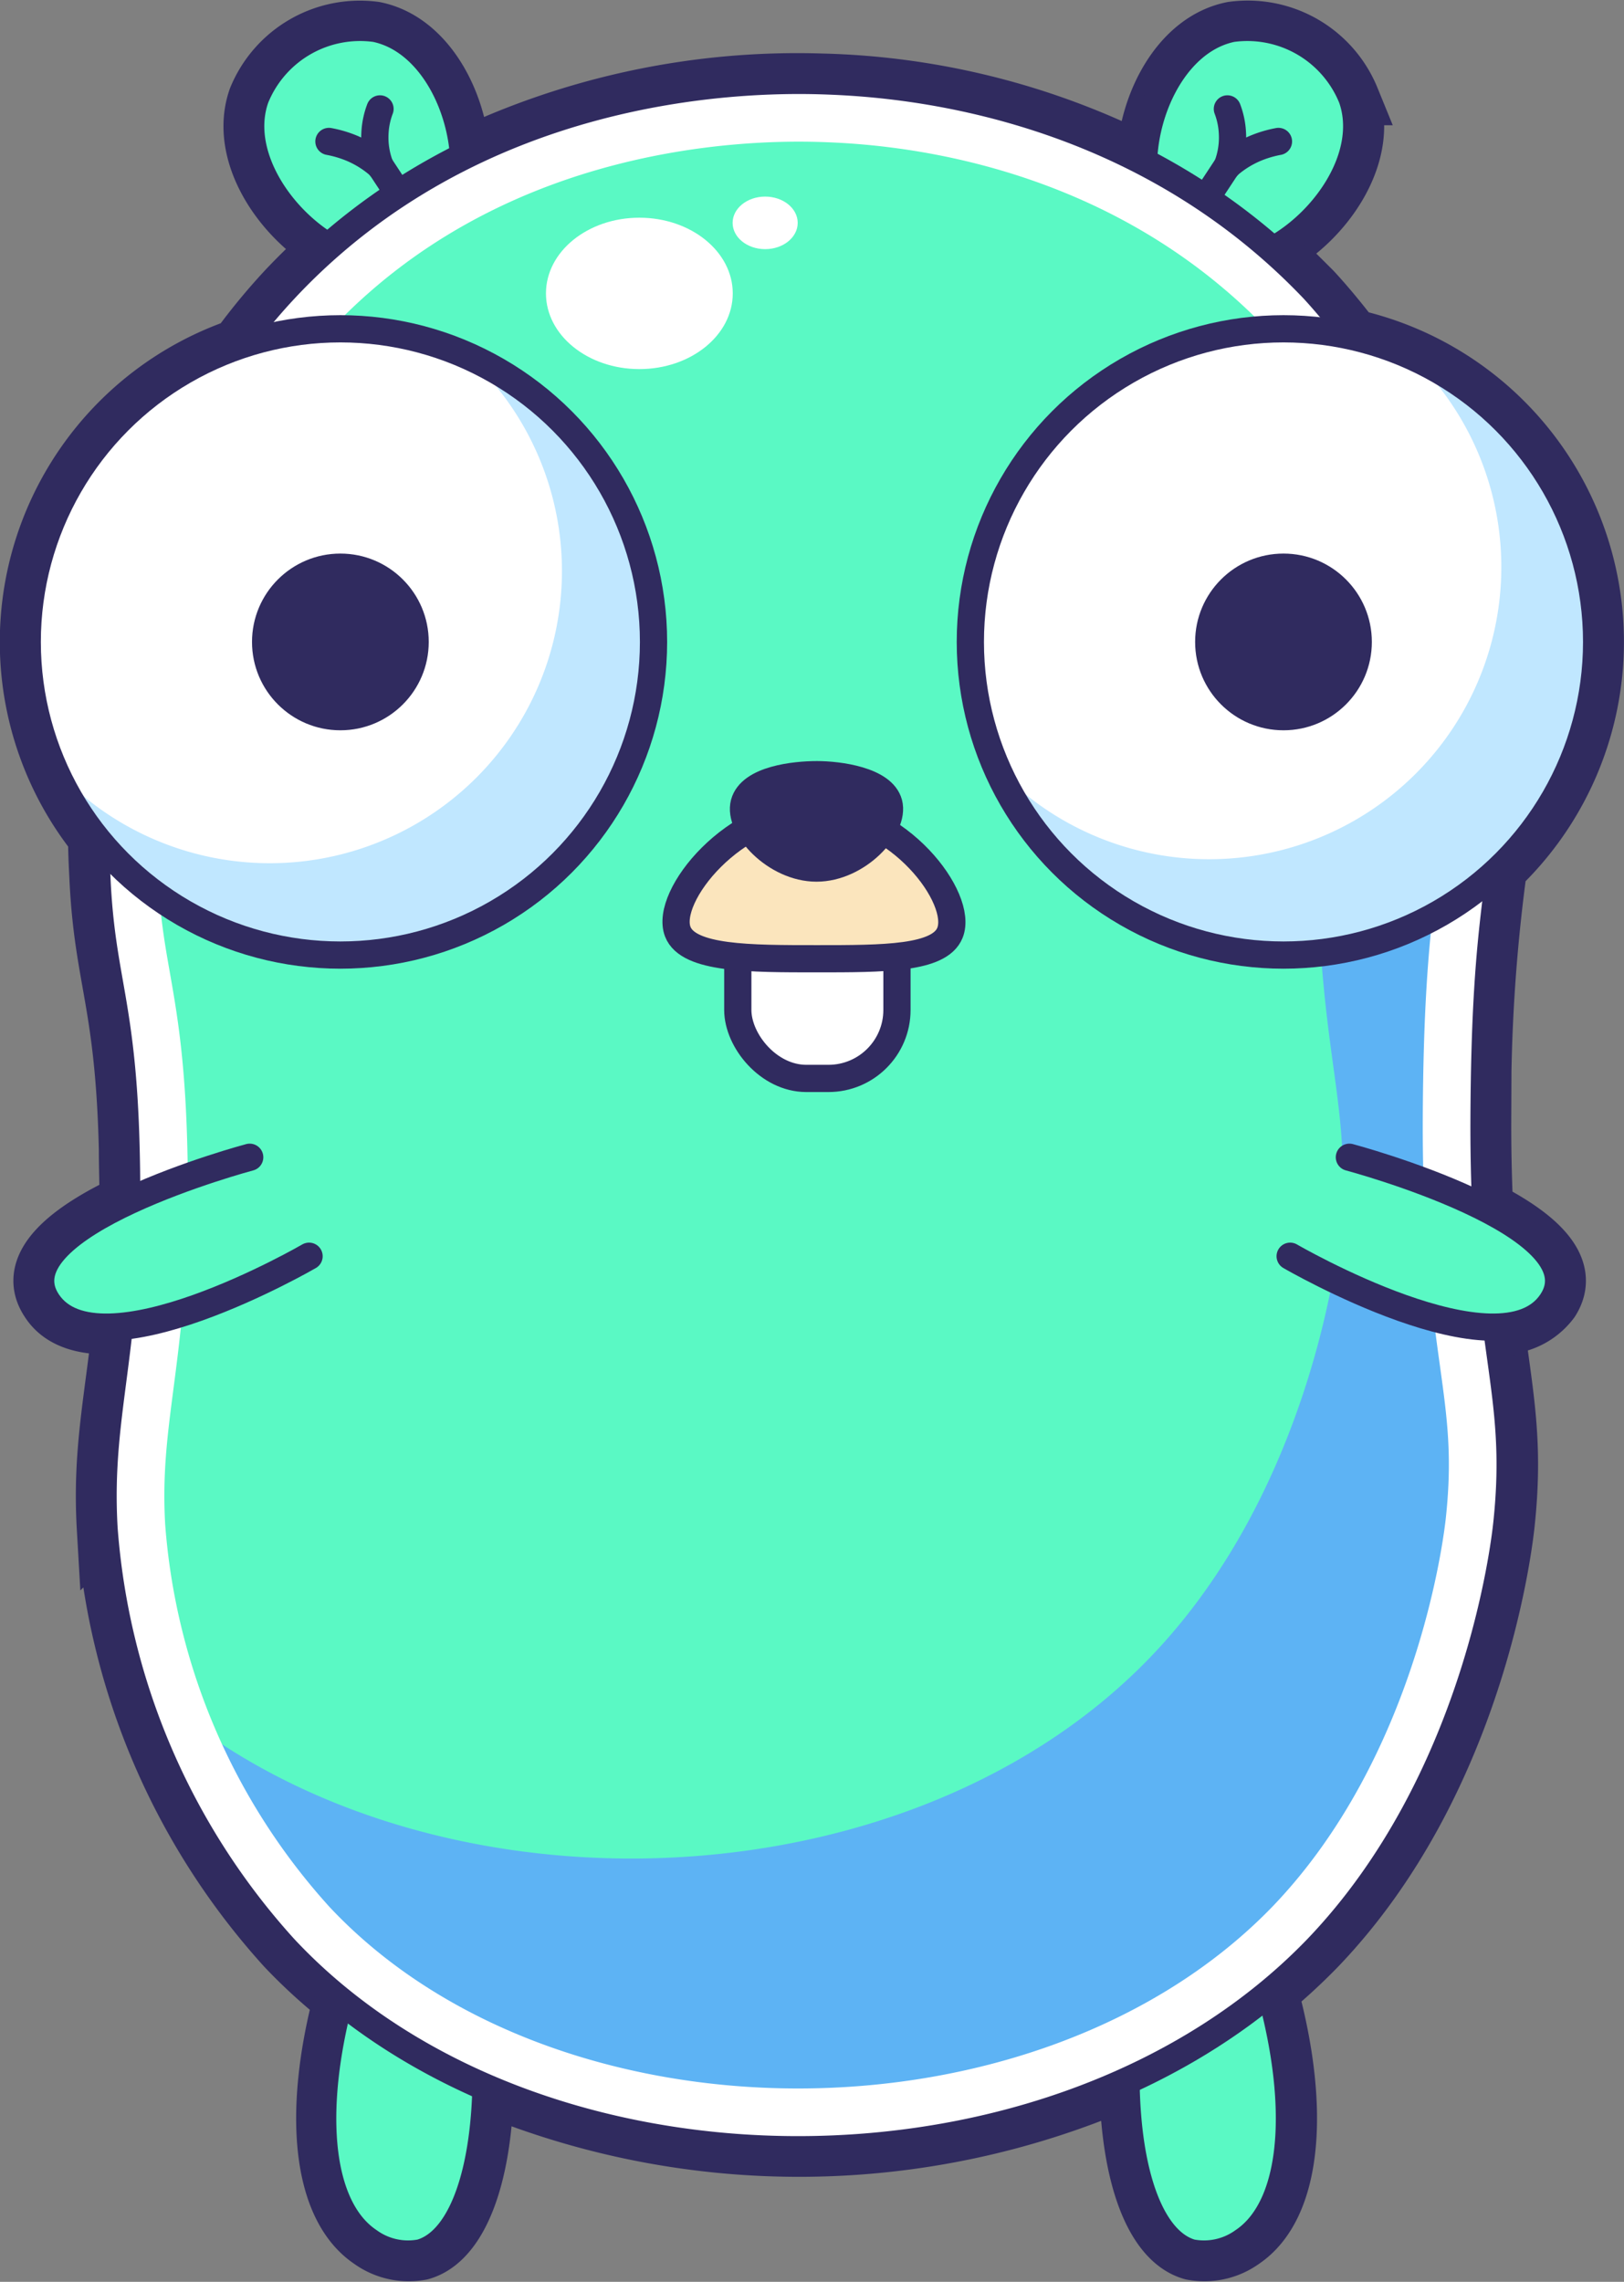 <svg xmlns="http://www.w3.org/2000/svg" xmlns:xlink="http://www.w3.org/1999/xlink" viewBox="0 0 119.28 167.6"><rect x="0" y="0" width="119.28" height="167.6" fill="#808080" stroke="none"/><defs><style>.cls-1,.cls-4,.cls-8,.cls-9{fill:none;}.cls-12,.cls-15,.cls-2{fill:#fff;}.cls-15,.cls-16,.cls-17,.cls-2,.cls-3,.cls-4,.cls-9{stroke:#302b5f;}.cls-16,.cls-17,.cls-2,.cls-8,.cls-9{stroke-miterlimit:10;}.cls-2{stroke-width:4px;}.cls-3,.cls-7{fill:#5af9c4;}.cls-15,.cls-3,.cls-4{stroke-linecap:round;stroke-linejoin:round;}.cls-15,.cls-16,.cls-17,.cls-3,.cls-4,.cls-9{stroke-width:2px;}.cls-5{clip-path:url(#clip-path);}.cls-6{fill:#5db3f4;}.cls-8{stroke:#fff;stroke-width:9px;}.cls-10{clip-path:url(#clip-path-2);}.cls-11{fill:#c0e7ff;}.cls-13,.cls-17{fill:#302b5f;}.cls-14{clip-path:url(#clip-path-3);}.cls-16{fill:#fbe5bd;}</style><clipPath id="clip-path"><path class="cls-1" d="M20.88,143.1A51.58,51.58,0,0,1,7.64,112.25c-.51-8.91,2-13.21,1.62-27.85C9,73.61,7.46,72,7.12,64.56c-.23-5-1.25-27.17,13.76-43.29,14-15,33.17-15.53,39.46-15.34,4.66.15,22.54,1,36.16,15.34,1,1.1,14.49,15.7,14.18,34.57-.16,10-1.61,10.38-1.68,26.35-.06,17,2.73,19.67,1.68,29.67-.17,1.67-2.21,19-13.92,31.24C77.78,162.83,39.31,162.83,20.88,143.1Z"/></clipPath><clipPath id="clip-path-2"><circle class="cls-1" cx="25" cy="47.15" r="23"/></clipPath><clipPath id="clip-path-3"><circle class="cls-1" cx="94.27" cy="47.15" r="23"/></clipPath></defs><title>Fichier 9</title><g id="Calque_2" data-name="Calque 2"><g id="golang_i_o" data-name="golang i/o"><path class="cls-2" d="M109.14,88.75c-.09-1.93-.15-4.09-.14-6.56a127.29,127.29,0,0,1,1.16-18.41A23,23,0,0,0,99.38,24.72c-1.49-1.95-2.61-3.16-2.88-3.45-1-1-2-2-3-2.91,3.92-2.1,7.27-7,5.82-11.16a8.29,8.29,0,0,0-8.81-5.08C86.57,2.9,84.13,7.6,84,11.87A55.41,55.41,0,0,0,60.34,5.93,56.78,56.78,0,0,0,34,11.49c-.26-4.17-2.66-8.61-6.47-9.37A8.29,8.29,0,0,0,18.76,7.2c-1.4,4,1.66,8.69,5.38,10.92q-1.66,1.45-3.26,3.15a46.7,46.7,0,0,0-3.42,4.15A23,23,0,0,0,7,61.49c0,1.32.07,2.37.1,3.07C7.46,72,9,73.61,9.26,84.4c0,1.38.05,2.66.05,3.86-4.1,1.94-7.67,4.55-5.83,7.35,1,1.59,3,2,5.3,1.84-.6,5.53-1.46,9.28-1.14,14.8A51.58,51.58,0,0,0,20.88,143.1,39.25,39.25,0,0,0,25,146.87c-2.19,8.37-1.51,15.29,2.15,17.76a4.9,4.9,0,0,0,3.8.84c2.83-.8,4.63-5.4,4.79-12.15a59.94,59.94,0,0,0,47-.47c.09,7,1.89,11.8,4.79,12.62a4.92,4.92,0,0,0,3.81-.84c3.74-2.53,4.36-9.71,2-18.33a43.83,43.83,0,0,0,3.47-3.2c11.71-12.19,13.75-29.57,13.92-31.24.62-5.86-.09-9.2-.76-14.38A4.69,4.69,0,0,0,114,95.61C115.66,93,112.79,90.62,109.14,88.75Z"/><path class="cls-3" d="M99.3,7.2c2,5.68-5.09,12.88-10.23,12.16a5.88,5.88,0,0,1-3.7-2.27c-3.19-4.32-.61-13.82,5.12-15A8.29,8.29,0,0,1,99.3,7.2Z"/><path class="cls-4" d="M88.62,14.5l1.5-2.28a7.48,7.48,0,0,1,2.07-1.32,8.34,8.34,0,0,1,1.71-.51"/><path class="cls-4" d="M90.15,8a5.75,5.75,0,0,1,.37,1.79,5.84,5.84,0,0,1-.4,2.46"/><path class="cls-3" d="M18.76,7.2c-2,5.68,5.09,12.88,10.23,12.16a5.88,5.88,0,0,0,3.7-2.27c3.19-4.32.61-13.82-5.12-15A8.29,8.29,0,0,0,18.76,7.2Z"/><path class="cls-4" d="M29.44,14.5l-1.5-2.28a7.48,7.48,0,0,0-2.07-1.32,8.34,8.34,0,0,0-1.71-.51"/><path class="cls-4" d="M27.91,8a5.75,5.75,0,0,0-.37,1.79,5.84,5.84,0,0,0,.4,2.46"/><path class="cls-3" d="M92.58,143.9c3.19,9.67,2.81,18-1.27,20.73a4.92,4.92,0,0,1-3.81.84c-3.46-1-5.37-7.61-4.65-16.92Z"/><path class="cls-3" d="M25.83,143.9c-3.19,9.67-2.82,18,1.27,20.73a4.9,4.9,0,0,0,3.8.84c3.46-1,5.37-7.61,4.66-16.92Z"/><g class="cls-5"><path class="cls-6" d="M20.88,143.1A51.58,51.58,0,0,1,7.64,112.25c-.51-8.91,2-13.21,1.62-27.85C9,73.61,7.46,72,7.12,64.56c-.23-5-1.25-27.17,13.76-43.29,14-15,33.17-15.53,39.46-15.34,4.66.15,22.54,1,36.16,15.34,1,1.1,14.49,15.7,14.18,34.57-.16,10-1.61,10.38-1.68,26.35-.06,17,2.73,19.67,1.68,29.67-.17,1.67-2.21,19-13.92,31.24C77.78,162.83,39.31,162.83,20.88,143.1Z"/><path class="cls-7" d="M84.49,121.72c11.72-12.19,13.75-29.57,13.92-31.24,1-10-1.74-12.65-1.67-29.67.06-16,1.51-16.39,1.67-26.35a42.6,42.6,0,0,0-1.94-13.22C82.86,6.89,65,6.08,60.34,5.93c-6.29-.19-25.51.37-39.46,15.34-15,16.12-14,38.28-13.76,43.29C7.46,72,9,73.61,9.26,84.4,9.68,99,7.13,103.34,7.64,112.25a46.48,46.48,0,0,0,1.81,10.31C28.18,141.43,65.79,141.16,84.49,121.72Z"/><path class="cls-8" d="M20.88,143.1A51.58,51.58,0,0,1,7.64,112.25c-.51-8.91,2-13.21,1.62-27.85C9,73.61,7.46,72,7.12,64.56c-.23-5-1.25-27.17,13.76-43.29,14-15,33.17-15.53,39.46-15.34,4.66.15,22.54,1,36.16,15.34,1,1.1,14.49,15.7,14.18,34.57-.16,10-1.61,10.38-1.68,26.35-.06,17,2.73,19.67,1.68,29.67-.17,1.67-2.21,19-13.92,31.24C77.78,162.83,39.31,162.83,20.88,143.1Z"/></g><path class="cls-9" d="M20.88,143.1A51.58,51.58,0,0,1,7.64,112.25c-.51-8.91,2-13.21,1.62-27.85C9,73.61,7.46,72,7.12,64.56c-.23-5-1.25-27.17,13.76-43.29,14-15,33.17-15.53,39.46-15.34,4.66.15,22.54,1,36.16,15.34,1,1.1,14.49,15.7,14.18,34.57-.16,10-1.61,10.38-1.68,26.35-.06,17,2.73,19.67,1.68,29.67-.17,1.67-2.21,19-13.92,31.24C77.78,162.83,39.31,162.83,20.88,143.1Z"/><path class="cls-3" d="M94.76,92.27s15.48,9,19.22,3.34S99.11,85,99.11,85"/><path class="cls-3" d="M22.7,92.27s-15.49,9-19.22,3.34S18.34,85,18.34,85"/><g class="cls-10"><circle class="cls-11" cx="25" cy="47.15" r="23"/><path class="cls-12" d="M2,47.15a22.92,22.92,0,0,0,2,9.3A21.46,21.46,0,1,0,34.3,26.11,23,23,0,0,0,2,47.15Z"/></g><circle class="cls-9" cx="25" cy="47.15" r="23"/><circle class="cls-13" cx="25" cy="47.15" r="6.49"/><g class="cls-14"><circle class="cls-11" cx="94.27" cy="47.15" r="23"/><path class="cls-12" d="M71.27,47.15a22.92,22.92,0,0,0,2,9.3,21.46,21.46,0,1,0,30.34-30.34,23,23,0,0,0-32.3,21Z"/></g><circle class="cls-9" cx="94.27" cy="47.15" r="23"/><circle class="cls-13" cx="94.27" cy="47.15" r="6.49"/><rect class="cls-15" x="54.19" y="65.43" width="11.69" height="13.78" rx="5.03"/><path class="cls-16" d="M49.78,68.43c-1-2.6,4.19-9,10.19-8.91s10.84,6.45,9.8,9C69,70.42,64.92,70.42,60,70.42S50.55,70.43,49.78,68.43Z"/><path class="cls-17" d="M65.28,59c.47,1.77-2.29,4.76-5.31,4.76s-5.78-3-5.31-4.76S58.39,56.9,60,56.9,64.83,57.32,65.28,59Z"/><ellipse class="cls-12" cx="46.96" cy="21.55" rx="6.86" ry="5.56"/><ellipse class="cls-12" cx="56.2" cy="16.37" rx="2.39" ry="1.93"/></g></g></svg>